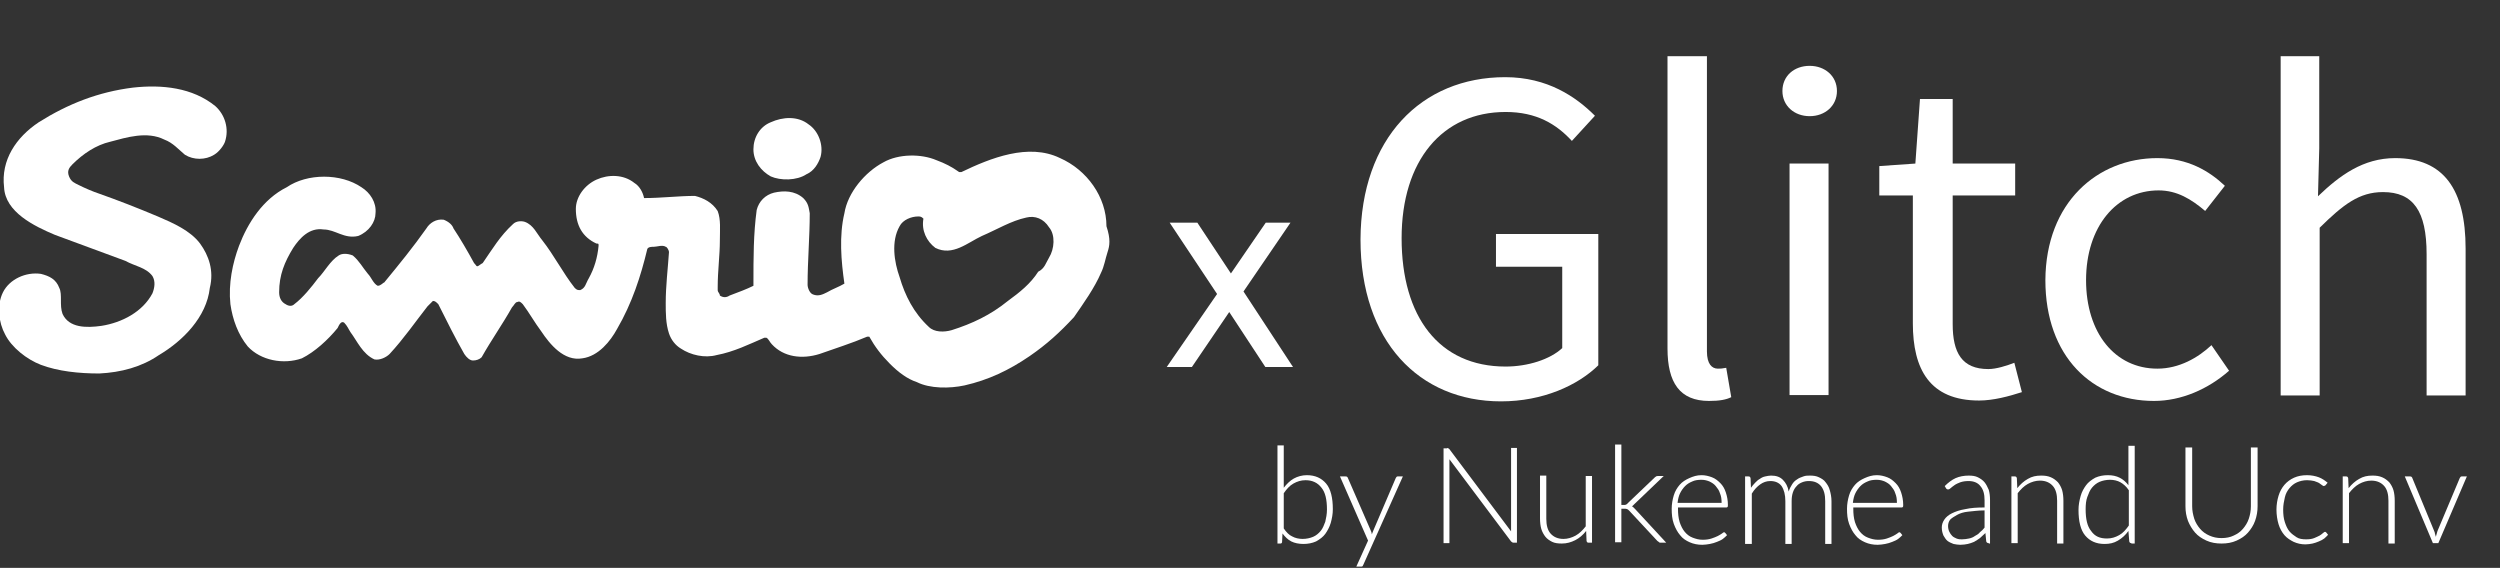 <?xml version="1.0" encoding="utf-8"?>
<!-- Generator: Adobe Illustrator 18.1.0, SVG Export Plug-In . SVG Version: 6.00 Build 0)  -->
<!DOCTYPE svg PUBLIC "-//W3C//DTD SVG 1.1//EN" "http://www.w3.org/Graphics/SVG/1.1/DTD/svg11.dtd">
<svg version="1.1" id="Layer_3" xmlns="http://www.w3.org/2000/svg" xmlns:xlink="http://www.w3.org/1999/xlink" x="0px" y="0px"
	 viewBox="-7.1 167.6 596.1 135.4" enable-background="new -7.1 167.6 596.1 135.4" xml:space="preserve">
<rect x="-7.1" y="167.6" width="596.1" height="135.4" fill="#333333" stroke="none"/>
<g>
	<g id="Layer_2">
		<g enable-background="new    ">
			<path fill="#FFFFFF" d="M351.8,186c10.1,0,16.9,4.7,21.4,9.2l-5.5,6c-3.7-4-8.4-6.9-15.8-6.9c-15.1,0-24.8,11.6-24.8,30.1
				c0,18.7,8.9,30.6,24.8,30.6c5.3,0,10.6-1.7,13.5-4.4v-19.4h-15.8v-7.8h24.4v31.3c-4.9,4.8-13.2,8.6-23.2,8.6
				c-19.5,0-33.5-14.3-33.5-38.6C317.4,200.6,331.8,186,351.8,186z"/>
			<path fill="#FFFFFF" d="M390.6,181h9.3v70.4c0,3,1.2,4.1,2.6,4.1c0.6,0,1,0,2-0.2l1.2,7c-1.2,0.6-2.8,0.9-5.3,0.9
				c-7,0-9.9-4.4-9.9-12.5V181z"/>
			<path fill="#FFFFFF" d="M417.9,189.3c0-3.6,2.8-6,6.5-6c3.6,0,6.5,2.4,6.5,6c0,3.5-2.8,6-6.5,6
				C420.7,195.3,417.9,192.8,417.9,189.3z M419.6,206.6h9.3v55.2h-9.3V206.6z"/>
			<path fill="#FFFFFF" d="M449.1,214.2H441v-7l8.6-0.6l1.1-15.4h7.8v15.4h14.9v7.6h-14.9v30.7c0,6.8,2.2,10.7,8.5,10.7
				c1.9,0,4.4-0.8,6.2-1.5l1.8,7c-3.1,1-6.8,2-10.2,2c-11.8,0-15.8-7.5-15.8-18.4V214.2z"/>
			<path fill="#FFFFFF" d="M507.3,205.3c7.3,0,12.4,3.1,16.1,6.6l-4.7,6c-3.3-2.8-6.7-4.9-11.1-4.9c-10,0-17.3,8.6-17.3,21.4
				c0,12.6,6.9,21.1,17,21.1c5.2,0,9.7-2.6,12.9-5.6l4.2,6.1c-5,4.4-11.4,7.2-17.9,7.2c-14.7,0-25.9-10.6-25.9-28.8
				C480.7,215.8,493.1,205.3,507.3,205.3z"/>
			<path fill="#FFFFFF" d="M536.6,181h9.3v22l-0.3,11.4c5.2-5,10.8-9.1,18.4-9.1c11.6,0,16.8,7.5,16.8,21.6v35h-9.3v-33.7
				c0-10.3-3.2-14.8-10.4-14.8c-5.7,0-9.5,3-15.1,8.5v40h-9.3V181z"/>
		</g>
		<g enable-background="new    ">
			<path fill="#FFFFFF" d="M277.1,255.1h-6l12-17.4l-11.3-17h6.6l8,12.1l8.3-12.1h5.9l-11.2,16.4l11.8,18h-6.6l-8.6-13.1
				L277.1,255.1z"/>
		</g>
	</g>
	<g id="Layer_1">
		<g id="layer1_1_" transform="translate(-246.874,-507.445)">
			<g id="g14552_1_" transform="matrix(2.582,0,0,2.582,-800.834,-2387.49)">
				<path id="path7947_1_" fill="#FFFFFF" d="M499.9,1209.9c0.5-0.8,0.6-2.1,0-2.8c-0.5-0.8-1.3-1.1-2.1-0.9
					c-1.4,0.3-2.7,1.1-4.1,1.7c-1.3,0.6-2.7,1.9-4.3,1.1c-0.8-0.6-1.3-1.6-1.1-2.7c-0.2-0.2-0.3-0.2-0.5-0.2c-0.6,0-1.4,0.3-1.7,0.9
					c-0.8,1.4-0.5,3.3,0,4.7c0.5,1.7,1.3,3.3,2.7,4.6c0.5,0.5,1.4,0.5,2.1,0.3c1.9-0.6,3.6-1.4,5.2-2.7c1.1-0.8,2.1-1.6,2.8-2.7
					C499.5,1210.9,499.6,1210.4,499.9,1209.9 M505.3,1209.4c-0.2,0.6-0.3,1.3-0.6,1.9c-0.6,1.4-1.6,2.8-2.5,4.1
					c-1.3,1.4-2.5,2.5-4.1,3.6c-1.9,1.3-3.8,2.2-6,2.7c-1.4,0.3-3.2,0.3-4.4-0.3c-0.9-0.3-1.7-0.9-2.5-1.7c-0.8-0.8-1.4-1.6-1.9-2.5
					h-0.2c-1.4,0.6-3,1.1-4.4,1.6c-1.6,0.5-3.3,0.3-4.4-0.9c-0.2-0.2-0.3-0.5-0.5-0.6h-0.2c-1.4,0.6-2.8,1.3-4.4,1.6
					c-1.1,0.3-2.4,0-3.3-0.6c-0.5-0.3-0.9-0.8-1.1-1.4c-0.3-0.9-0.3-1.9-0.3-2.8c0-1.6,0.2-3.2,0.3-4.7c0-0.2-0.2-0.5-0.3-0.5
					c-0.3-0.2-0.8,0-1.1,0c-0.2,0-0.5,0-0.6,0.2l0,0c-0.6,2.5-1.4,5-2.8,7.4c-0.6,1.1-1.7,2.5-3.2,2.7c-1.7,0.3-3-1.3-3.8-2.5
					c-0.6-0.8-1.1-1.7-1.7-2.5c-0.2-0.2-0.3-0.3-0.5-0.2c-0.2,0-0.3,0.3-0.5,0.5c-0.9,1.6-1.9,3-2.8,4.6c-0.2,0.2-0.5,0.3-0.8,0.3
					s-0.6-0.3-0.8-0.6c-0.8-1.4-1.6-3-2.4-4.6c-0.2-0.2-0.3-0.3-0.5-0.3c-0.2,0.2-0.3,0.3-0.5,0.5c-1.1,1.4-2.2,3-3.5,4.4
					c-0.3,0.3-0.9,0.6-1.4,0.5c-1.1-0.5-1.6-1.7-2.2-2.5c-0.2-0.3-0.3-0.6-0.6-0.9c-0.3-0.2-0.5,0.3-0.6,0.5
					c-0.9,1.1-2.1,2.2-3.3,2.8c-1.7,0.6-3.8,0.2-5-1.1c-0.9-1.1-1.4-2.5-1.6-3.9c-0.2-1.9,0.2-3.8,0.8-5.4c0.8-2.1,2.2-4.3,4.4-5.4
					c1.9-1.3,5-1.3,6.9,0c0.8,0.5,1.4,1.4,1.3,2.4c0,0.8-0.6,1.7-1.6,2.1c-1.3,0.3-2.1-0.6-3.2-0.6c-1.3-0.2-2.2,0.8-2.8,1.7
					c-0.8,1.3-1.3,2.5-1.3,4.1c0,0.5,0.2,0.9,0.6,1.1c0.3,0.2,0.6,0.2,0.8,0c0.8-0.6,1.6-1.6,2.2-2.4c0.6-0.6,1.1-1.6,1.9-2.1
					c0.3-0.2,0.8-0.2,1.3,0c0.6,0.5,0.9,1.1,1.4,1.7c0.3,0.3,0.5,0.9,0.9,1.1c0.3,0,0.5-0.3,0.6-0.3c1.4-1.7,2.7-3.3,3.9-5
					c0.3-0.5,0.9-0.9,1.6-0.8c0.5,0.2,0.8,0.5,0.9,0.8c0.6,0.9,1.3,2.1,1.9,3.2c0.2,0.2,0.2,0.3,0.3,0.3s0.3-0.2,0.5-0.3
					c0.9-1.3,1.6-2.5,2.8-3.6c0.3-0.3,0.8-0.3,1.1-0.2c0.8,0.3,1.1,1.1,1.6,1.7c1.1,1.4,1.9,3,3,4.4c0.2,0.2,0.3,0.2,0.5,0.2
					c0.5-0.2,0.5-0.6,0.8-1.1c0.5-0.9,0.8-1.9,0.9-3c0-0.2,0-0.2-0.2-0.2c-1.3-0.6-1.9-1.7-1.9-3.2c0-1.1,0.8-2.2,1.9-2.7
					c1.1-0.5,2.5-0.5,3.5,0.3c0.5,0.3,0.8,0.9,0.9,1.4l0,0c1.6,0,3.2-0.2,4.7-0.2c0.8,0.2,1.6,0.6,2.1,1.4c0.3,0.8,0.2,1.7,0.2,2.7
					c0,1.4-0.2,2.8-0.2,4.3c0,0.2,0,0.3,0,0.3c0,0.2,0.2,0.3,0.2,0.5c0.3,0.2,0.6,0.2,0.9,0c0.8-0.3,1.6-0.6,2.2-0.9c0,0,0,0,0-0.2
					c0-2.4,0-4.6,0.3-6.8c0.2-0.8,0.8-1.4,1.6-1.6c0.9-0.2,1.9-0.2,2.7,0.5c0.5,0.5,0.5,0.9,0.6,1.4c0,2.2-0.2,4.4-0.2,6.6
					c0,0.3,0.2,0.8,0.5,0.9c0.5,0.2,0.9,0,1.3-0.2c0.5-0.3,1.1-0.5,1.6-0.8c-0.3-2.1-0.5-4.4,0-6.5c0.3-1.9,1.9-3.8,3.6-4.7
					c1.4-0.8,3.5-0.8,4.9-0.2c0.8,0.3,1.4,0.6,2.1,1.1h0.2c2.7-1.3,6.2-2.7,9.1-1.3c2.5,1.1,4.3,3.6,4.3,6.3
					C505.6,1208.2,505.5,1208.8,505.3,1209.4"/>
				<path id="path7951_1_" fill="#FFFFFF" d="M477.5,1202.2c-0.9,0.6-2.4,0.6-3.3,0.2c-0.9-0.5-1.6-1.4-1.6-2.5s0.6-2.1,1.6-2.5
					c1.1-0.5,2.5-0.6,3.5,0.2c0.9,0.6,1.4,1.9,1.1,3C478.6,1201.2,478.2,1201.9,477.5,1202.2"/>
				<path id="path7955_1_" fill="#FFFFFF" d="M422.8,1200.4c-0.8,0.5-1.9,0.5-2.7,0c-0.6-0.5-1.1-1.1-1.9-1.4
					c-1.6-0.8-3.5-0.2-5,0.2c-1.3,0.3-2.5,1.1-3.5,2.1c-0.3,0.3-0.5,0.6-0.3,1.1c0.2,0.5,0.5,0.6,0.9,0.8c0.6,0.3,1.3,0.6,1.9,0.8
					c1.7,0.6,3.5,1.3,5.4,2.1c1.4,0.6,3,1.3,3.9,2.5c0.8,1.1,1.3,2.5,0.9,4.1c-0.3,2.7-2.5,4.9-4.7,6.2c-1.6,1.1-3.5,1.6-5.5,1.7
					c-1.9,0-3.8-0.2-5.4-0.8c-1.3-0.5-2.7-1.6-3.3-2.8c-0.6-1.1-0.8-2.7-0.2-3.9s2.1-1.9,3.5-1.7c0.8,0.2,1.4,0.5,1.7,1.3
					c0.3,0.6,0,1.6,0.3,2.4c0.6,1.3,2.2,1.3,3.6,1.1c1.9-0.3,3.8-1.3,4.7-3c0.2-0.5,0.3-1.1,0-1.6c-0.6-0.8-1.6-0.9-2.5-1.4
					c-2.2-0.8-4.3-1.6-6.5-2.4c-1.9-0.8-4.6-2.1-4.7-4.4c-0.3-2.5,1.1-4.6,3.2-6c2.7-1.7,5.5-2.8,8.7-3.2c2.7-0.3,5.5,0,7.6,1.7
					c0.9,0.8,1.3,2.1,0.9,3.3C423.7,1199.5,423.3,1200.1,422.8,1200.4"/>
			</g>
		</g>
	</g>
</g>
<g>
	<path fill="#FFFFFF" d="M297.5,297.1v-23.3h1.5l0,10.1c0.7-0.9,1.5-1.7,2.4-2.2s2-0.8,3.1-0.8c2,0,3.5,0.7,4.6,2
		c1.1,1.3,1.6,3.4,1.6,6.1c0,1.2-0.2,2.2-0.5,3.3c-0.3,1-0.8,1.9-1.3,2.6s-1.3,1.3-2.2,1.8c-0.9,0.4-1.9,0.6-3,0.6
		c-1.1,0-2.1-0.2-2.9-0.6c-0.8-0.4-1.5-1.1-2.1-1.9l-0.1,2c0,0.3-0.2,0.4-0.4,0.4H297.5z M304.2,282.1c-1.1,0-2,0.3-2.9,0.8
		c-0.9,0.5-1.6,1.3-2.3,2.3v8.4c0.6,0.9,1.3,1.6,2,1.9c0.7,0.4,1.6,0.6,2.5,0.6c0.9,0,1.8-0.2,2.5-0.5c0.7-0.3,1.3-0.8,1.8-1.4
		s0.8-1.4,1.1-2.2c0.2-0.9,0.4-1.8,0.4-2.9c0-2.4-0.4-4.1-1.3-5.2C307.1,282.7,305.8,282.1,304.2,282.1z"/>
	<path fill="#FFFFFF" d="M318,302.2c-0.1,0.1-0.1,0.3-0.2,0.4c-0.1,0.1-0.2,0.1-0.4,0.1h-1.1l2.8-6.2l-6.7-15.3h1.3
		c0.2,0,0.3,0,0.4,0.1c0.1,0.1,0.2,0.2,0.2,0.3l5.4,12.4c0.1,0.2,0.1,0.3,0.2,0.5c0,0.2,0.1,0.3,0.1,0.5c0.1-0.2,0.1-0.3,0.2-0.5
		c0.1-0.2,0.1-0.3,0.2-0.5l5.3-12.4c0.1-0.1,0.1-0.2,0.2-0.3c0.1-0.1,0.2-0.1,0.3-0.1h1.2L318,302.2z"/>
	<path fill="#FFFFFF" d="M338.2,274.5c0.1,0,0.2,0.1,0.3,0.2l14.7,19.6c0-0.3,0-0.6,0-0.9v-19h1.4v22.6h-0.8c-0.2,0-0.4-0.1-0.6-0.3
		l-14.7-19.6c0,0.3,0,0.6,0,0.9v19.1h-1.4v-22.6h0.8C338,274.4,338.2,274.4,338.2,274.5z"/>
	<path fill="#FFFFFF" d="M361.6,281.1v10.2c0,1.5,0.3,2.7,1,3.5c0.7,0.8,1.7,1.3,3.1,1.3c1,0,2-0.3,2.9-0.8c0.9-0.5,1.7-1.3,2.4-2.2
		v-12h1.5v15.9h-0.8c-0.3,0-0.4-0.1-0.5-0.4l-0.1-2.4c-0.7,0.9-1.6,1.7-2.6,2.2s-2,0.8-3.2,0.8c-0.9,0-1.7-0.1-2.3-0.4
		s-1.2-0.7-1.6-1.2c-0.4-0.5-0.8-1.2-1-1.9c-0.2-0.7-0.3-1.6-0.3-2.5v-10.2H361.6z"/>
	<path fill="#FFFFFF" d="M379.5,273.8V288h0.7c0.1,0,0.3,0,0.4-0.1c0.1,0,0.3-0.1,0.4-0.3l6.4-6.1c0.1-0.1,0.2-0.2,0.4-0.3
		c0.1-0.1,0.3-0.1,0.5-0.1h1.3l-7,6.7c-0.1,0.1-0.2,0.2-0.3,0.3c-0.1,0.1-0.2,0.2-0.3,0.2c0.2,0.1,0.3,0.2,0.4,0.3s0.2,0.2,0.4,0.4
		l7.4,8h-1.3c-0.1,0-0.3,0-0.4-0.1c-0.1-0.1-0.2-0.2-0.4-0.3l-6.7-7.2c-0.2-0.2-0.3-0.3-0.5-0.4s-0.4-0.1-0.7-0.1h-0.7v8H378v-23.3
		H379.5z"/>
	<path fill="#FFFFFF" d="M398.6,280.9c0.9,0,1.7,0.2,2.5,0.5s1.4,0.8,2,1.4c0.6,0.6,1,1.3,1.3,2.2s0.5,1.9,0.5,3
		c0,0.2,0,0.4-0.1,0.5c-0.1,0.1-0.2,0.1-0.3,0.1h-11.5v0.3c0,1.2,0.1,2.2,0.4,3.2c0.3,0.9,0.7,1.7,1.2,2.3c0.5,0.6,1.1,1.1,1.9,1.4
		s1.5,0.5,2.4,0.5c0.8,0,1.5-0.1,2.1-0.3c0.6-0.2,1.1-0.4,1.5-0.6c0.4-0.2,0.7-0.4,1-0.6c0.2-0.2,0.4-0.3,0.5-0.3
		c0.1,0,0.2,0.1,0.3,0.2l0.4,0.5c-0.3,0.3-0.6,0.6-1,0.9c-0.4,0.3-0.9,0.5-1.4,0.7c-0.5,0.2-1.1,0.4-1.7,0.5s-1.2,0.2-1.8,0.2
		c-1.1,0-2.1-0.2-3-0.6c-0.9-0.4-1.7-0.9-2.3-1.7c-0.6-0.7-1.1-1.6-1.5-2.7s-0.5-2.3-0.5-3.6c0-1.1,0.2-2.2,0.5-3.2
		c0.3-1,0.8-1.8,1.4-2.5c0.6-0.7,1.4-1.2,2.3-1.6S397.5,280.9,398.6,280.9z M398.6,282c-0.8,0-1.6,0.1-2.2,0.4
		c-0.7,0.3-1.2,0.6-1.7,1.1c-0.5,0.5-0.9,1.1-1.2,1.7s-0.5,1.4-0.6,2.3h10.5c0-0.9-0.1-1.6-0.4-2.3c-0.2-0.7-0.6-1.2-1-1.7
		s-0.9-0.8-1.5-1.1C400,282.2,399.4,282,398.6,282z"/>
	<path fill="#FFFFFF" d="M409,297.1v-15.9h0.8c0.3,0,0.4,0.1,0.5,0.4l0.1,2.3c0.3-0.4,0.6-0.8,1-1.2s0.7-0.7,1.1-0.9
		c0.4-0.3,0.8-0.5,1.3-0.6c0.5-0.1,0.9-0.2,1.4-0.2c1.2,0,2.1,0.3,2.8,1c0.7,0.7,1.2,1.6,1.4,2.8c0.2-0.7,0.5-1.2,0.8-1.7
		c0.3-0.5,0.7-0.9,1.2-1.2c0.4-0.3,0.9-0.5,1.5-0.7c0.5-0.2,1.1-0.2,1.6-0.2c0.8,0,1.5,0.1,2.1,0.4c0.6,0.3,1.2,0.6,1.6,1.2
		c0.4,0.5,0.8,1.1,1,1.9c0.2,0.7,0.4,1.6,0.4,2.6v10.2h-1.5v-10.2c0-1.6-0.3-2.7-1-3.6c-0.7-0.8-1.6-1.2-2.9-1.2
		c-0.6,0-1.1,0.1-1.6,0.3c-0.5,0.2-1,0.5-1.3,0.9c-0.4,0.4-0.7,0.9-0.9,1.5s-0.3,1.3-0.3,2.1v10.2h-1.5v-10.2c0-1.5-0.3-2.7-0.9-3.6
		c-0.6-0.8-1.5-1.2-2.7-1.2c-0.9,0-1.7,0.3-2.4,0.8s-1.4,1.2-2,2.2v12H409z"/>
	<path fill="#FFFFFF" d="M440.4,280.9c0.9,0,1.7,0.2,2.5,0.5s1.4,0.8,2,1.4c0.6,0.6,1,1.3,1.3,2.2s0.5,1.9,0.5,3
		c0,0.2,0,0.4-0.1,0.5c-0.1,0.1-0.2,0.1-0.3,0.1h-11.5v0.3c0,1.2,0.1,2.2,0.4,3.2c0.3,0.9,0.7,1.7,1.2,2.3c0.5,0.6,1.1,1.1,1.9,1.4
		s1.5,0.5,2.4,0.5c0.8,0,1.5-0.1,2.1-0.3c0.6-0.2,1.1-0.4,1.5-0.6c0.4-0.2,0.7-0.4,1-0.6c0.2-0.2,0.4-0.3,0.5-0.3
		c0.1,0,0.2,0.1,0.3,0.2l0.4,0.5c-0.3,0.3-0.6,0.6-1,0.9c-0.4,0.3-0.9,0.5-1.4,0.7c-0.5,0.2-1.1,0.4-1.7,0.5s-1.2,0.2-1.8,0.2
		c-1.1,0-2.1-0.2-3-0.6c-0.9-0.4-1.7-0.9-2.3-1.7c-0.6-0.7-1.1-1.6-1.5-2.7s-0.5-2.3-0.5-3.6c0-1.1,0.2-2.2,0.5-3.2
		c0.3-1,0.8-1.8,1.4-2.5c0.6-0.7,1.4-1.2,2.3-1.6S439.3,280.9,440.4,280.9z M440.4,282c-0.8,0-1.6,0.1-2.2,0.4
		c-0.7,0.3-1.2,0.6-1.7,1.1c-0.5,0.5-0.9,1.1-1.2,1.7s-0.5,1.4-0.6,2.3h10.5c0-0.9-0.1-1.6-0.4-2.3c-0.2-0.7-0.6-1.2-1-1.7
		s-0.9-0.8-1.5-1.1C441.8,282.2,441.2,282,440.4,282z"/>
	<path fill="#FFFFFF" d="M467.1,297.1c-0.3,0-0.5-0.1-0.6-0.4l-0.2-2c-0.4,0.4-0.9,0.8-1.3,1.2c-0.4,0.3-0.9,0.6-1.4,0.9
		c-0.5,0.2-1,0.4-1.5,0.5c-0.5,0.1-1.1,0.2-1.8,0.2c-0.5,0-1.1-0.1-1.6-0.2c-0.5-0.2-1-0.4-1.4-0.7c-0.4-0.3-0.7-0.8-1-1.3
		c-0.2-0.5-0.4-1.1-0.4-1.9c0-0.7,0.2-1.3,0.6-1.9c0.4-0.6,1-1.1,1.8-1.5c0.8-0.4,1.9-0.8,3.2-1c1.3-0.3,2.8-0.4,4.6-0.4v-1.7
		c0-1.5-0.3-2.6-1-3.4c-0.6-0.8-1.6-1.2-2.8-1.2c-0.8,0-1.4,0.1-2,0.3c-0.5,0.2-1,0.4-1.4,0.7c-0.4,0.3-0.7,0.5-0.9,0.7
		c-0.2,0.2-0.4,0.3-0.6,0.3c-0.2,0-0.4-0.1-0.5-0.3l-0.3-0.5c0.8-0.8,1.7-1.5,2.6-1.9c0.9-0.4,2-0.6,3.1-0.6c0.9,0,1.6,0.1,2.2,0.4
		c0.6,0.3,1.2,0.7,1.6,1.2c0.4,0.5,0.7,1.1,1,1.8c0.2,0.7,0.3,1.5,0.3,2.4v10.4H467.1z M460.7,296.2c0.6,0,1.2-0.1,1.7-0.2
		s1-0.3,1.4-0.6c0.4-0.2,0.9-0.5,1.2-0.9c0.4-0.3,0.8-0.7,1.1-1.1v-4.1c-1.5,0-2.8,0.2-3.9,0.3s-2,0.4-2.7,0.8s-1.2,0.7-1.6,1.1
		c-0.3,0.4-0.5,0.9-0.5,1.5c0,0.5,0.1,1,0.3,1.4c0.2,0.4,0.4,0.7,0.7,1c0.3,0.3,0.6,0.4,1,0.6C459.9,296.2,460.3,296.2,460.7,296.2z
		"/>
	<path fill="#FFFFFF" d="M472.5,297.1v-15.9h0.8c0.3,0,0.4,0.1,0.5,0.4l0.1,2.4c0.7-0.9,1.6-1.7,2.5-2.2c1-0.6,2-0.8,3.2-0.8
		c0.9,0,1.6,0.1,2.3,0.4c0.7,0.3,1.2,0.7,1.7,1.2c0.4,0.5,0.8,1.2,1,1.9c0.2,0.7,0.3,1.6,0.3,2.5v10.2h-1.5v-10.2
		c0-1.5-0.3-2.7-1-3.5c-0.7-0.8-1.7-1.3-3.1-1.3c-1,0-2,0.3-2.9,0.8c-0.9,0.5-1.7,1.3-2.4,2.2v11.9H472.5z"/>
	<path fill="#FFFFFF" d="M501.1,297.1c-0.3,0-0.4-0.1-0.5-0.4l-0.2-2.5c-0.7,1-1.5,1.7-2.5,2.3s-2,0.8-3.2,0.8c-2,0-3.5-0.7-4.6-2
		s-1.6-3.4-1.6-6.1c0-1.2,0.2-2.2,0.5-3.3s0.8-1.9,1.3-2.6s1.3-1.3,2.2-1.8c0.9-0.4,1.9-0.6,3-0.6c1.1,0,2,0.2,2.8,0.6
		c0.8,0.4,1.5,1,2.1,1.8v-9.4h1.5v23.3H501.1z M495.3,296c1.1,0,2-0.3,2.9-0.8s1.6-1.3,2.3-2.3v-8.4c-0.6-0.9-1.3-1.5-2-1.9
		c-0.7-0.4-1.6-0.6-2.5-0.6c-0.9,0-1.8,0.2-2.5,0.5c-0.7,0.3-1.3,0.8-1.8,1.4c-0.5,0.6-0.8,1.4-1.1,2.2s-0.4,1.8-0.4,2.9
		c0,2.4,0.4,4.1,1.3,5.2C492.4,295.5,493.6,296,495.3,296z"/>
	<path fill="#FFFFFF" d="M522.6,295.9c1.1,0,2.1-0.2,2.9-0.6c0.9-0.4,1.6-0.9,2.2-1.6c0.6-0.7,1.1-1.5,1.4-2.4
		c0.3-0.9,0.5-1.9,0.5-3v-14h1.6v14c0,1.2-0.2,2.4-0.6,3.5c-0.4,1.1-1,2-1.7,2.8c-0.7,0.8-1.6,1.4-2.7,1.9c-1.1,0.5-2.3,0.7-3.6,0.7
		c-1.3,0-2.5-0.2-3.6-0.7c-1.1-0.5-2-1.1-2.7-1.9c-0.7-0.8-1.3-1.8-1.7-2.8c-0.4-1.1-0.6-2.2-0.6-3.5v-14h1.6v14c0,1.1,0.2,2,0.5,3
		c0.3,0.9,0.8,1.7,1.4,2.4s1.3,1.2,2.2,1.6S521.5,295.9,522.6,295.9z"/>
	<path fill="#FFFFFF" d="M547.4,283.3c-0.1,0.1-0.1,0.1-0.2,0.1c0,0-0.1,0.1-0.2,0.1c-0.1,0-0.3-0.1-0.4-0.2
		c-0.2-0.1-0.4-0.3-0.7-0.5s-0.7-0.3-1.2-0.5c-0.5-0.1-1-0.2-1.7-0.2c-0.9,0-1.7,0.2-2.4,0.5c-0.7,0.3-1.3,0.8-1.8,1.4
		c-0.5,0.6-0.9,1.3-1.1,2.2s-0.4,1.8-0.4,2.9c0,1.1,0.1,2.1,0.4,3c0.3,0.9,0.6,1.6,1.1,2.2c0.5,0.6,1.1,1,1.7,1.4s1.4,0.5,2.3,0.5
		c0.8,0,1.4-0.1,1.9-0.3c0.5-0.2,0.9-0.4,1.3-0.6c0.3-0.2,0.6-0.4,0.8-0.6c0.2-0.2,0.4-0.3,0.5-0.3c0.1,0,0.2,0.1,0.3,0.2l0.4,0.5
		c-0.2,0.3-0.6,0.6-0.9,0.9c-0.4,0.3-0.8,0.5-1.3,0.7c-0.5,0.2-1,0.4-1.5,0.5c-0.5,0.1-1.1,0.2-1.7,0.2c-1,0-1.9-0.2-2.8-0.6
		c-0.8-0.4-1.6-0.9-2.2-1.6c-0.6-0.7-1.1-1.6-1.4-2.6s-0.5-2.2-0.5-3.5c0-1.2,0.2-2.3,0.5-3.3c0.3-1,0.8-1.9,1.4-2.6
		s1.4-1.3,2.3-1.7c0.9-0.4,1.9-0.6,3.1-0.6c1,0,2,0.2,2.8,0.5c0.8,0.3,1.5,0.8,2.1,1.3L547.4,283.3z"/>
	<path fill="#FFFFFF" d="M551.5,297.1v-15.9h0.8c0.3,0,0.4,0.1,0.5,0.4l0.1,2.4c0.7-0.9,1.6-1.7,2.5-2.2c1-0.6,2-0.8,3.2-0.8
		c0.9,0,1.6,0.1,2.3,0.4c0.7,0.3,1.2,0.7,1.7,1.2c0.4,0.5,0.8,1.2,1,1.9c0.2,0.7,0.3,1.6,0.3,2.5v10.2h-1.5v-10.2
		c0-1.5-0.3-2.7-1-3.5c-0.7-0.8-1.7-1.3-3.1-1.3c-1,0-2,0.3-2.9,0.8c-0.9,0.5-1.7,1.3-2.4,2.2v11.9H551.5z"/>
	<path fill="#FFFFFF" d="M574.3,297.1h-1.3l-6.7-15.9h1.2c0.1,0,0.3,0,0.4,0.1s0.2,0.2,0.2,0.3l5.2,12.6c0.1,0.2,0.2,0.5,0.2,0.7
		c0.1,0.2,0.1,0.4,0.2,0.7c0.1-0.2,0.1-0.5,0.2-0.7c0.1-0.2,0.1-0.5,0.2-0.7l5.3-12.6c0.1-0.1,0.1-0.2,0.2-0.3
		c0.1-0.1,0.2-0.1,0.3-0.1h1.2L574.3,297.1z"/>
</g>
</svg>
